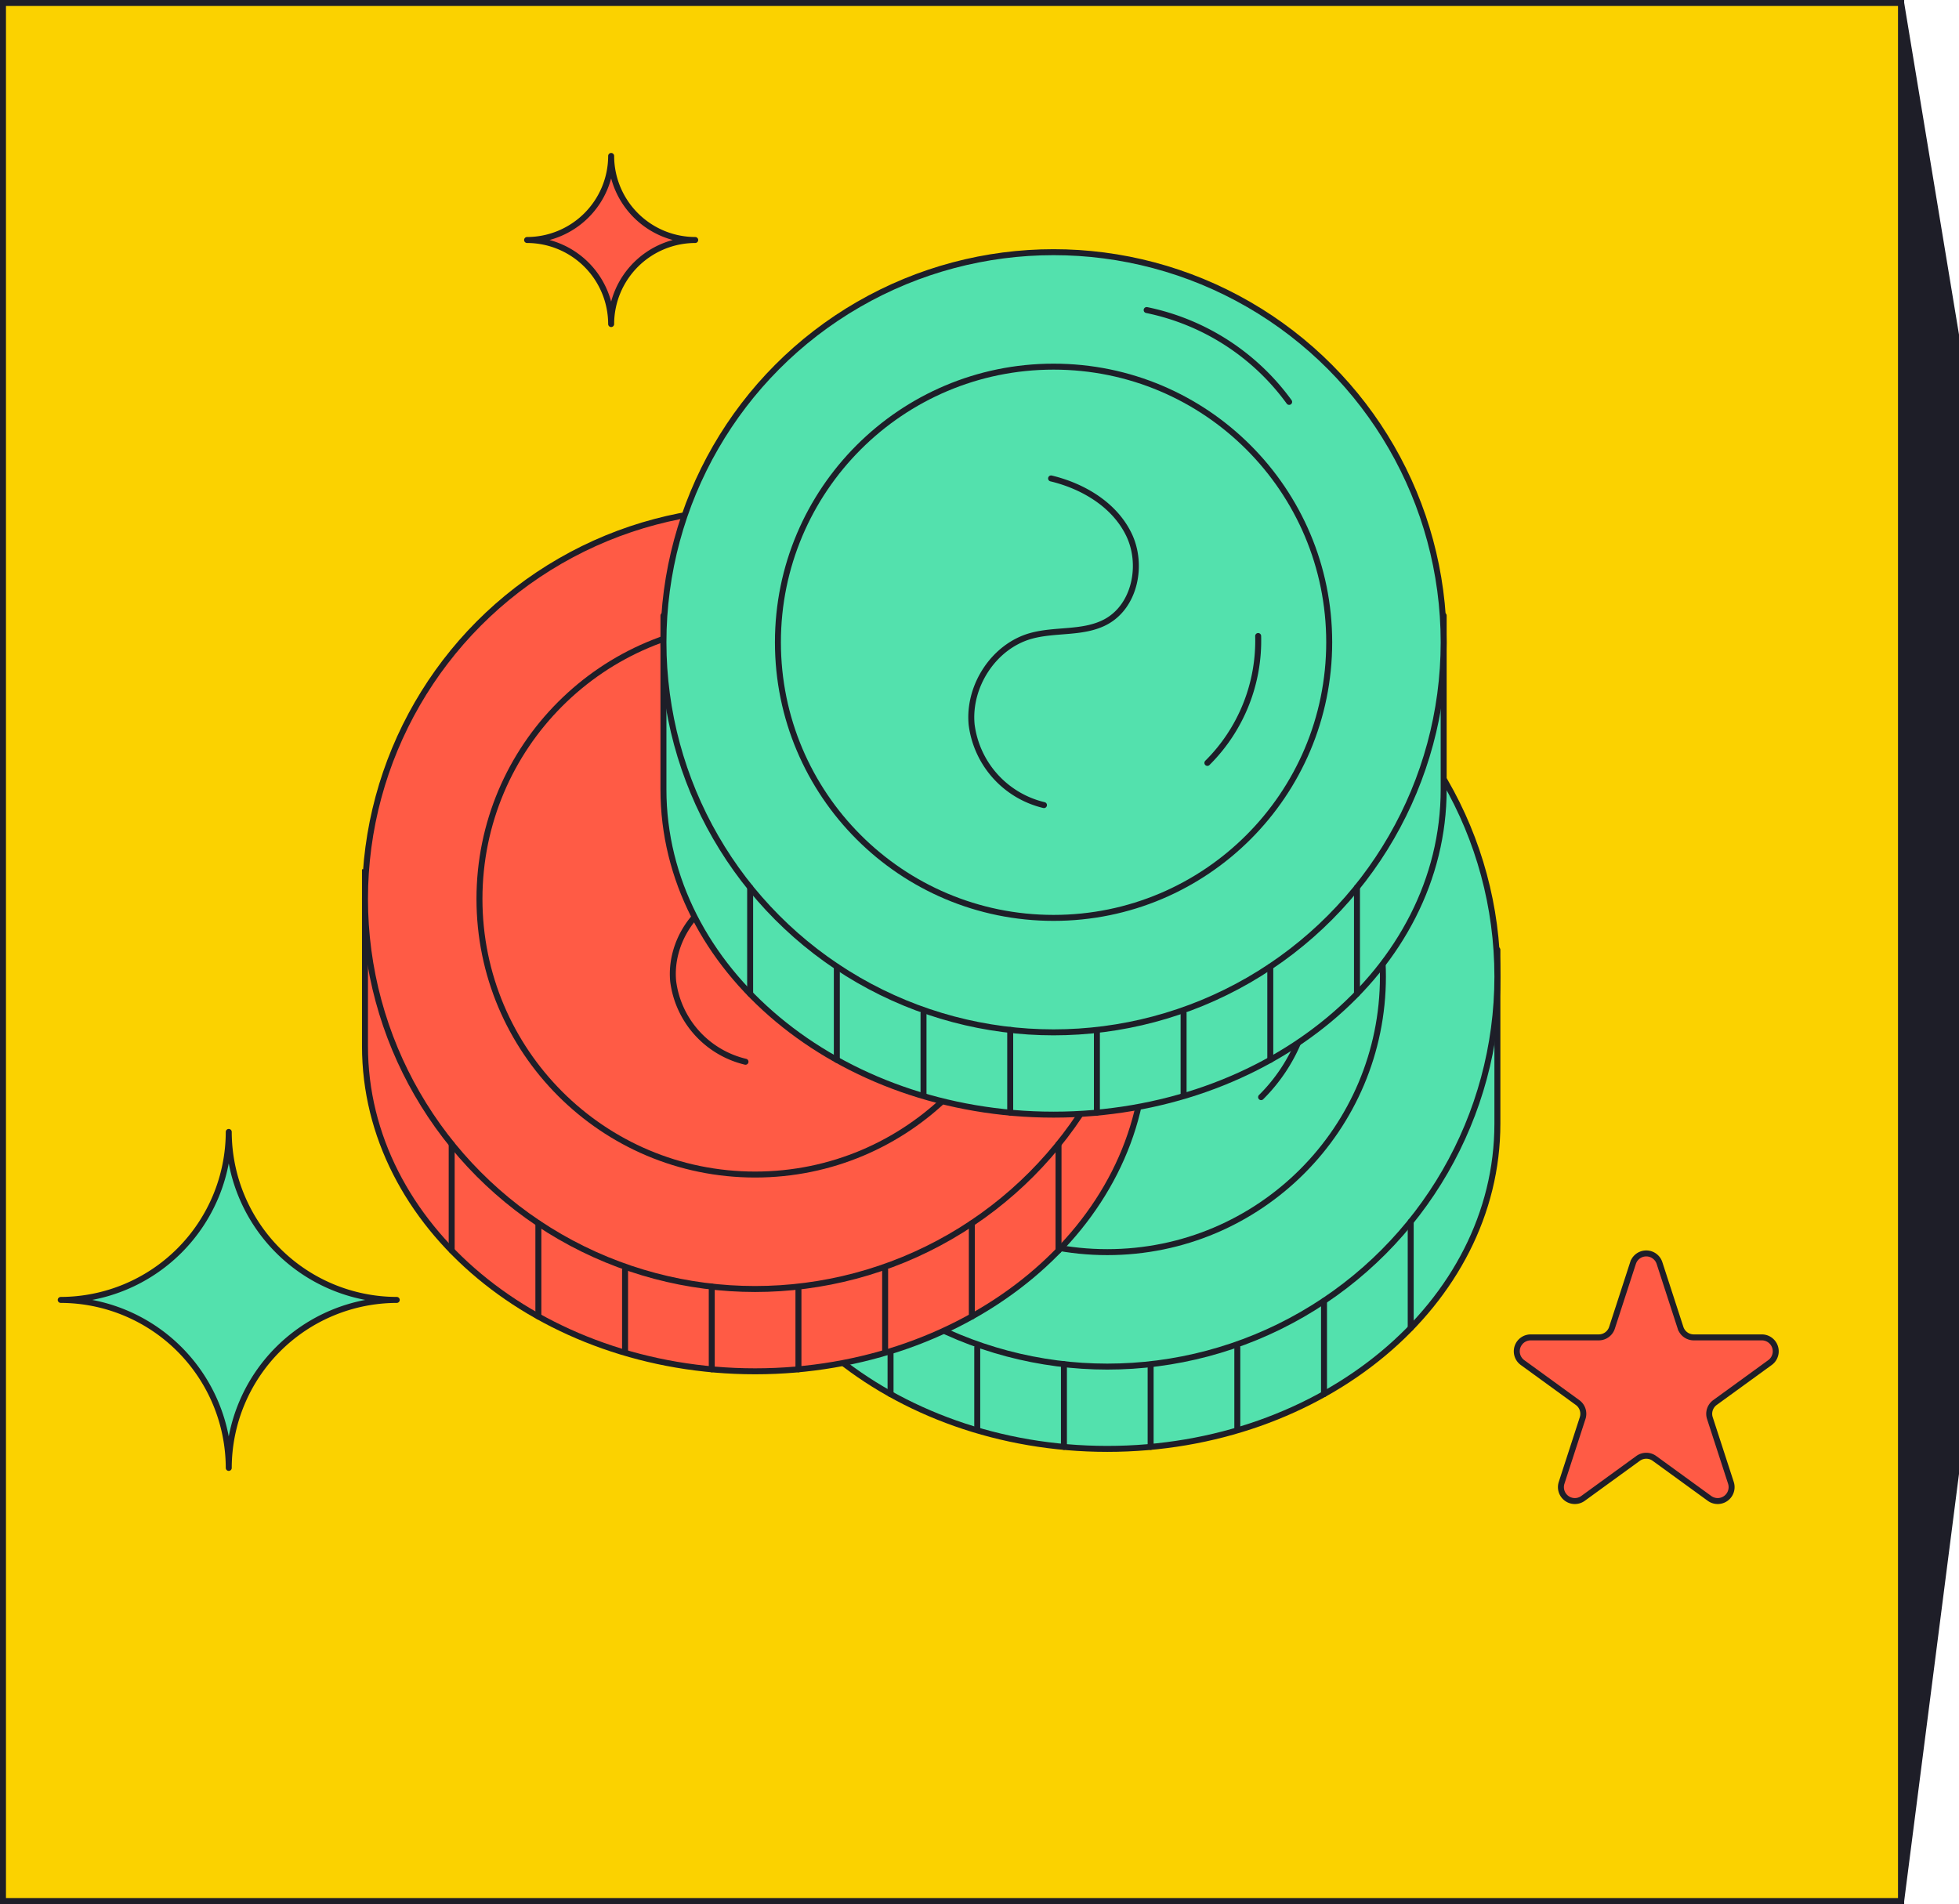 <svg xmlns="http://www.w3.org/2000/svg" width="328.187" height="319" viewBox="0 0 328.187 319">
  <g id="Group_266" data-name="Group 266" transform="translate(-618.533 -400.5)">
    <rect id="Rectangle_20" data-name="Rectangle 20" width="318" height="318" transform="translate(619.033 401)" fill="#fbd200" stroke="#1e1e28" stroke-width="1"/>
    <path id="Path_50" data-name="Path 50" d="M937.033,401l9.187,55.6V647.4L937.033,719Z" fill="#1e1e28" stroke="#1e1e28" stroke-linejoin="bevel" stroke-width="1"/>
    <path id="Path_60" data-name="Path 60" d="M685,618.29a28.209,28.209,0,0,0-28.145,28.145A28.209,28.209,0,0,0,628.71,618.29a28.209,28.209,0,0,0,28.145-28.145A28.209,28.209,0,0,0,685,618.29Z" fill="#53e1ad" stroke="#1e1e28" stroke-linecap="round" stroke-linejoin="round" stroke-width="1"/>
    <path id="Path_61" data-name="Path 61" d="M735,440.71a14.115,14.115,0,0,0-14.082,14.083,14.115,14.115,0,0,0-14.083-14.083,14.115,14.115,0,0,0,14.083-14.082A14.114,14.114,0,0,0,735,440.71Z" fill="#ff5b45" stroke="#1e1e28" stroke-linecap="round" stroke-linejoin="round" stroke-width="1"/>
    <g id="Group_108" data-name="Group 108">
      <g id="Group_107" data-name="Group 107">
        <path id="Path_62" data-name="Path 62" d="M896.546,612.113l3.523,10.843a2.332,2.332,0,0,0,2.218,1.611h11.4a2.332,2.332,0,0,1,1.371,4.218l-9.224,6.7a2.332,2.332,0,0,0-.847,2.607l3.523,10.843a2.332,2.332,0,0,1-3.588,2.607l-9.224-6.7a2.331,2.331,0,0,0-2.741,0l-9.224,6.7a2.332,2.332,0,0,1-3.588-2.607l3.523-10.843a2.332,2.332,0,0,0-.847-2.607l-9.224-6.7a2.332,2.332,0,0,1,1.371-4.218h11.4a2.332,2.332,0,0,0,2.218-1.611l3.523-10.843A2.332,2.332,0,0,1,896.546,612.113Z" fill="#ff5b45" stroke="#1e1e28" stroke-width="1"/>
      </g>
    </g>
    <g id="Group_118" data-name="Group 118">
      <g id="Group_111" data-name="Group 111">
        <path id="Path_64" data-name="Path 64" d="M738.678,588.761c0,30.093,29.261,54.488,65.355,54.488s65.355-24.4,65.355-54.488V559.634H738.678Z" fill="#53e1ad" stroke="#1e1e28" stroke-linecap="round" stroke-linejoin="round" stroke-width="1"/>
        <circle id="Ellipse_13" data-name="Ellipse 13" cx="65.355" cy="65.355" r="65.355" transform="translate(738.678 498.751)" fill="#53e1ad" stroke="#1e1e28" stroke-linecap="round" stroke-linejoin="round" stroke-width="1"/>
        <g id="Group_109" data-name="Group 109">
          <circle id="Ellipse_14" data-name="Ellipse 14" cx="46.178" cy="46.178" r="46.178" transform="translate(757.856 517.928)" fill="none" stroke="#1e1e28" stroke-linecap="round" stroke-linejoin="round" stroke-width="1"/>
        </g>
        <g id="Group_110" data-name="Group 110">
          <line id="Line_2" data-name="Line 2" y2="17.824" transform="translate(854.865 605.181)" fill="none" stroke="#1e1e28" stroke-linecap="round" stroke-linejoin="round" stroke-width="1"/>
          <line id="Line_3" data-name="Line 3" y2="15.618" transform="translate(840.342 618.454)" fill="none" stroke="#1e1e28" stroke-linecap="round" stroke-linejoin="round" stroke-width="1"/>
          <line id="Line_4" data-name="Line 4" y2="13.597" transform="translate(825.818 626.263)" fill="none" stroke="#1e1e28" stroke-linecap="round" stroke-linejoin="round" stroke-width="1"/>
          <line id="Line_5" data-name="Line 5" y2="13.454" transform="translate(811.295 629.461)" fill="none" stroke="#1e1e28" stroke-linecap="round" stroke-linejoin="round" stroke-width="1"/>
          <line id="Line_6" data-name="Line 6" y2="13.852" transform="translate(796.772 629.063)" fill="none" stroke="#1e1e28" stroke-linecap="round" stroke-linejoin="round" stroke-width="1"/>
          <line id="Line_7" data-name="Line 7" y2="13.597" transform="translate(782.248 626.263)" fill="none" stroke="#1e1e28" stroke-linecap="round" stroke-linejoin="round" stroke-width="1"/>
          <line id="Line_8" data-name="Line 8" y2="15.618" transform="translate(767.725 618.454)" fill="none" stroke="#1e1e28" stroke-linecap="round" stroke-linejoin="round" stroke-width="1"/>
          <line id="Line_9" data-name="Line 9" y2="17.821" transform="translate(753.202 605.185)" fill="none" stroke="#1e1e28" stroke-linecap="round" stroke-linejoin="round" stroke-width="1"/>
        </g>
        <path id="Path_65" data-name="Path 65" d="M803.619,536.657c5.388,1.294,10.633,4.421,13.039,9.413s1.054,11.917-3.8,14.581c-3.786,2.076-8.494,1.227-12.65,2.4-6.212,1.755-10.512,8.419-9.9,14.846a15.928,15.928,0,0,0,12.116,13.489" fill="none" stroke="#1e1e28" stroke-linecap="round" stroke-linejoin="round" stroke-width="1"/>
        <path id="Path_66" data-name="Path 66" d="M838.31,563.061a28.834,28.834,0,0,1-8.507,21.254" fill="none" stroke="#1e1e28" stroke-linecap="round" stroke-linejoin="round" stroke-width="1"/>
        <path id="Path_67" data-name="Path 67" d="M819.63,508.447A39.218,39.218,0,0,1,843.5,523.832" fill="none" stroke="#1e1e28" stroke-linecap="round" stroke-linejoin="round" stroke-width="1"/>
      </g>
      <g id="Group_114" data-name="Group 114">
        <path id="Path_68" data-name="Path 68" d="M679.678,575.761c0,30.093,29.261,54.488,65.355,54.488s65.355-24.4,65.355-54.488V546.634H679.678Z" fill="#ff5b45" stroke="#1e1e28" stroke-width="1"/>
        <circle id="Ellipse_15" data-name="Ellipse 15" cx="65.355" cy="65.355" r="65.355" transform="translate(679.678 485.751)" fill="#ff5b45" stroke="#1e1e28" stroke-width="1"/>
        <g id="Group_112" data-name="Group 112">
          <circle id="Ellipse_16" data-name="Ellipse 16" cx="46.178" cy="46.178" r="46.178" transform="translate(698.856 504.928)" fill="none" stroke="#1e1e28" stroke-linecap="round" stroke-linejoin="round" stroke-width="1"/>
        </g>
        <g id="Group_113" data-name="Group 113">
          <line id="Line_10" data-name="Line 10" y2="17.824" transform="translate(795.865 592.181)" fill="none" stroke="#1e1e28" stroke-linecap="round" stroke-linejoin="round" stroke-width="1"/>
          <line id="Line_11" data-name="Line 11" y2="15.618" transform="translate(781.342 605.454)" fill="none" stroke="#1e1e28" stroke-linecap="round" stroke-linejoin="round" stroke-width="1"/>
          <line id="Line_12" data-name="Line 12" y2="13.597" transform="translate(766.818 613.263)" fill="none" stroke="#1e1e28" stroke-linecap="round" stroke-linejoin="round" stroke-width="1"/>
          <line id="Line_13" data-name="Line 13" y2="13.454" transform="translate(752.295 616.461)" fill="none" stroke="#1e1e28" stroke-linecap="round" stroke-linejoin="round" stroke-width="1"/>
          <line id="Line_14" data-name="Line 14" y2="13.852" transform="translate(737.772 616.063)" fill="none" stroke="#1e1e28" stroke-linecap="round" stroke-linejoin="round" stroke-width="1"/>
          <line id="Line_15" data-name="Line 15" y2="13.597" transform="translate(723.248 613.263)" fill="none" stroke="#1e1e28" stroke-linecap="round" stroke-linejoin="round" stroke-width="1"/>
          <line id="Line_16" data-name="Line 16" y2="15.618" transform="translate(708.725 605.454)" fill="none" stroke="#1e1e28" stroke-linecap="round" stroke-linejoin="round" stroke-width="1"/>
          <line id="Line_17" data-name="Line 17" y2="17.821" transform="translate(694.202 592.185)" fill="none" stroke="#1e1e28" stroke-linecap="round" stroke-linejoin="round" stroke-width="1"/>
        </g>
        <path id="Path_69" data-name="Path 69" d="M744.619,523.657c5.388,1.294,10.633,4.421,13.039,9.413s1.054,11.917-3.8,14.581c-3.786,2.076-8.494,1.227-12.65,2.4-6.212,1.755-10.512,8.419-9.9,14.846a15.928,15.928,0,0,0,12.116,13.489" fill="none" stroke="#1e1e28" stroke-linecap="round" stroke-linejoin="round" stroke-width="1"/>
        <path id="Path_70" data-name="Path 70" d="M779.31,550.061a28.834,28.834,0,0,1-8.507,21.254" fill="none" stroke="#1e1e28" stroke-linecap="round" stroke-linejoin="round" stroke-width="1"/>
        <path id="Path_71" data-name="Path 71" d="M760.63,495.447A39.218,39.218,0,0,1,784.5,510.832" fill="none" stroke="#1e1e28" stroke-linecap="round" stroke-linejoin="round" stroke-width="1"/>
      </g>
      <g id="Group_117" data-name="Group 117">
        <path id="Path_72" data-name="Path 72" d="M729.678,532.761c0,30.093,29.261,54.488,65.355,54.488s65.355-24.4,65.355-54.488V503.634H729.678Z" fill="#53e1ad" stroke="#1e1e28" stroke-linecap="round" stroke-linejoin="round" stroke-width="1"/>
        <circle id="Ellipse_17" data-name="Ellipse 17" cx="65.355" cy="65.355" r="65.355" transform="translate(729.678 442.751)" fill="#53e1ad" stroke="#1e1e28" stroke-linecap="round" stroke-linejoin="round" stroke-width="1"/>
        <g id="Group_115" data-name="Group 115">
          <circle id="Ellipse_18" data-name="Ellipse 18" cx="46.178" cy="46.178" r="46.178" transform="translate(748.856 461.928)" fill="none" stroke="#1e1e28" stroke-linecap="round" stroke-linejoin="round" stroke-width="1"/>
        </g>
        <g id="Group_116" data-name="Group 116">
          <line id="Line_18" data-name="Line 18" y2="17.824" transform="translate(845.865 549.181)" fill="none" stroke="#1e1e28" stroke-linecap="round" stroke-linejoin="round" stroke-width="1"/>
          <line id="Line_19" data-name="Line 19" y2="15.618" transform="translate(831.342 562.454)" fill="none" stroke="#1e1e28" stroke-linecap="round" stroke-linejoin="round" stroke-width="1"/>
          <line id="Line_20" data-name="Line 20" y2="13.597" transform="translate(816.818 570.263)" fill="none" stroke="#1e1e28" stroke-linecap="round" stroke-linejoin="round" stroke-width="1"/>
          <line id="Line_21" data-name="Line 21" y2="13.454" transform="translate(802.295 573.461)" fill="none" stroke="#1e1e28" stroke-linecap="round" stroke-linejoin="round" stroke-width="1"/>
          <line id="Line_22" data-name="Line 22" y2="13.852" transform="translate(787.772 573.063)" fill="none" stroke="#1e1e28" stroke-linecap="round" stroke-linejoin="round" stroke-width="1"/>
          <line id="Line_23" data-name="Line 23" y2="13.597" transform="translate(773.248 570.263)" fill="none" stroke="#1e1e28" stroke-linecap="round" stroke-linejoin="round" stroke-width="1"/>
          <line id="Line_24" data-name="Line 24" y2="15.618" transform="translate(758.725 562.454)" fill="none" stroke="#1e1e28" stroke-linecap="round" stroke-linejoin="round" stroke-width="1"/>
          <line id="Line_25" data-name="Line 25" y2="17.821" transform="translate(744.202 549.185)" fill="none" stroke="#1e1e28" stroke-linecap="round" stroke-linejoin="round" stroke-width="1"/>
        </g>
        <path id="Path_73" data-name="Path 73" d="M794.619,480.657c5.388,1.294,10.633,4.421,13.039,9.413s1.054,11.917-3.8,14.581c-3.786,2.076-8.494,1.227-12.65,2.4-6.212,1.755-10.512,8.419-9.9,14.846a15.928,15.928,0,0,0,12.116,13.489" fill="none" stroke="#1e1e28" stroke-linecap="round" stroke-linejoin="round" stroke-width="1"/>
        <path id="Path_74" data-name="Path 74" d="M829.31,507.061a28.834,28.834,0,0,1-8.507,21.254" fill="none" stroke="#1e1e28" stroke-linecap="round" stroke-linejoin="round" stroke-width="1"/>
        <path id="Path_75" data-name="Path 75" d="M810.63,452.447A39.218,39.218,0,0,1,834.5,467.832" fill="none" stroke="#1e1e28" stroke-linecap="round" stroke-linejoin="round" stroke-width="1"/>
      </g>
    </g>
  </g>
</svg>
